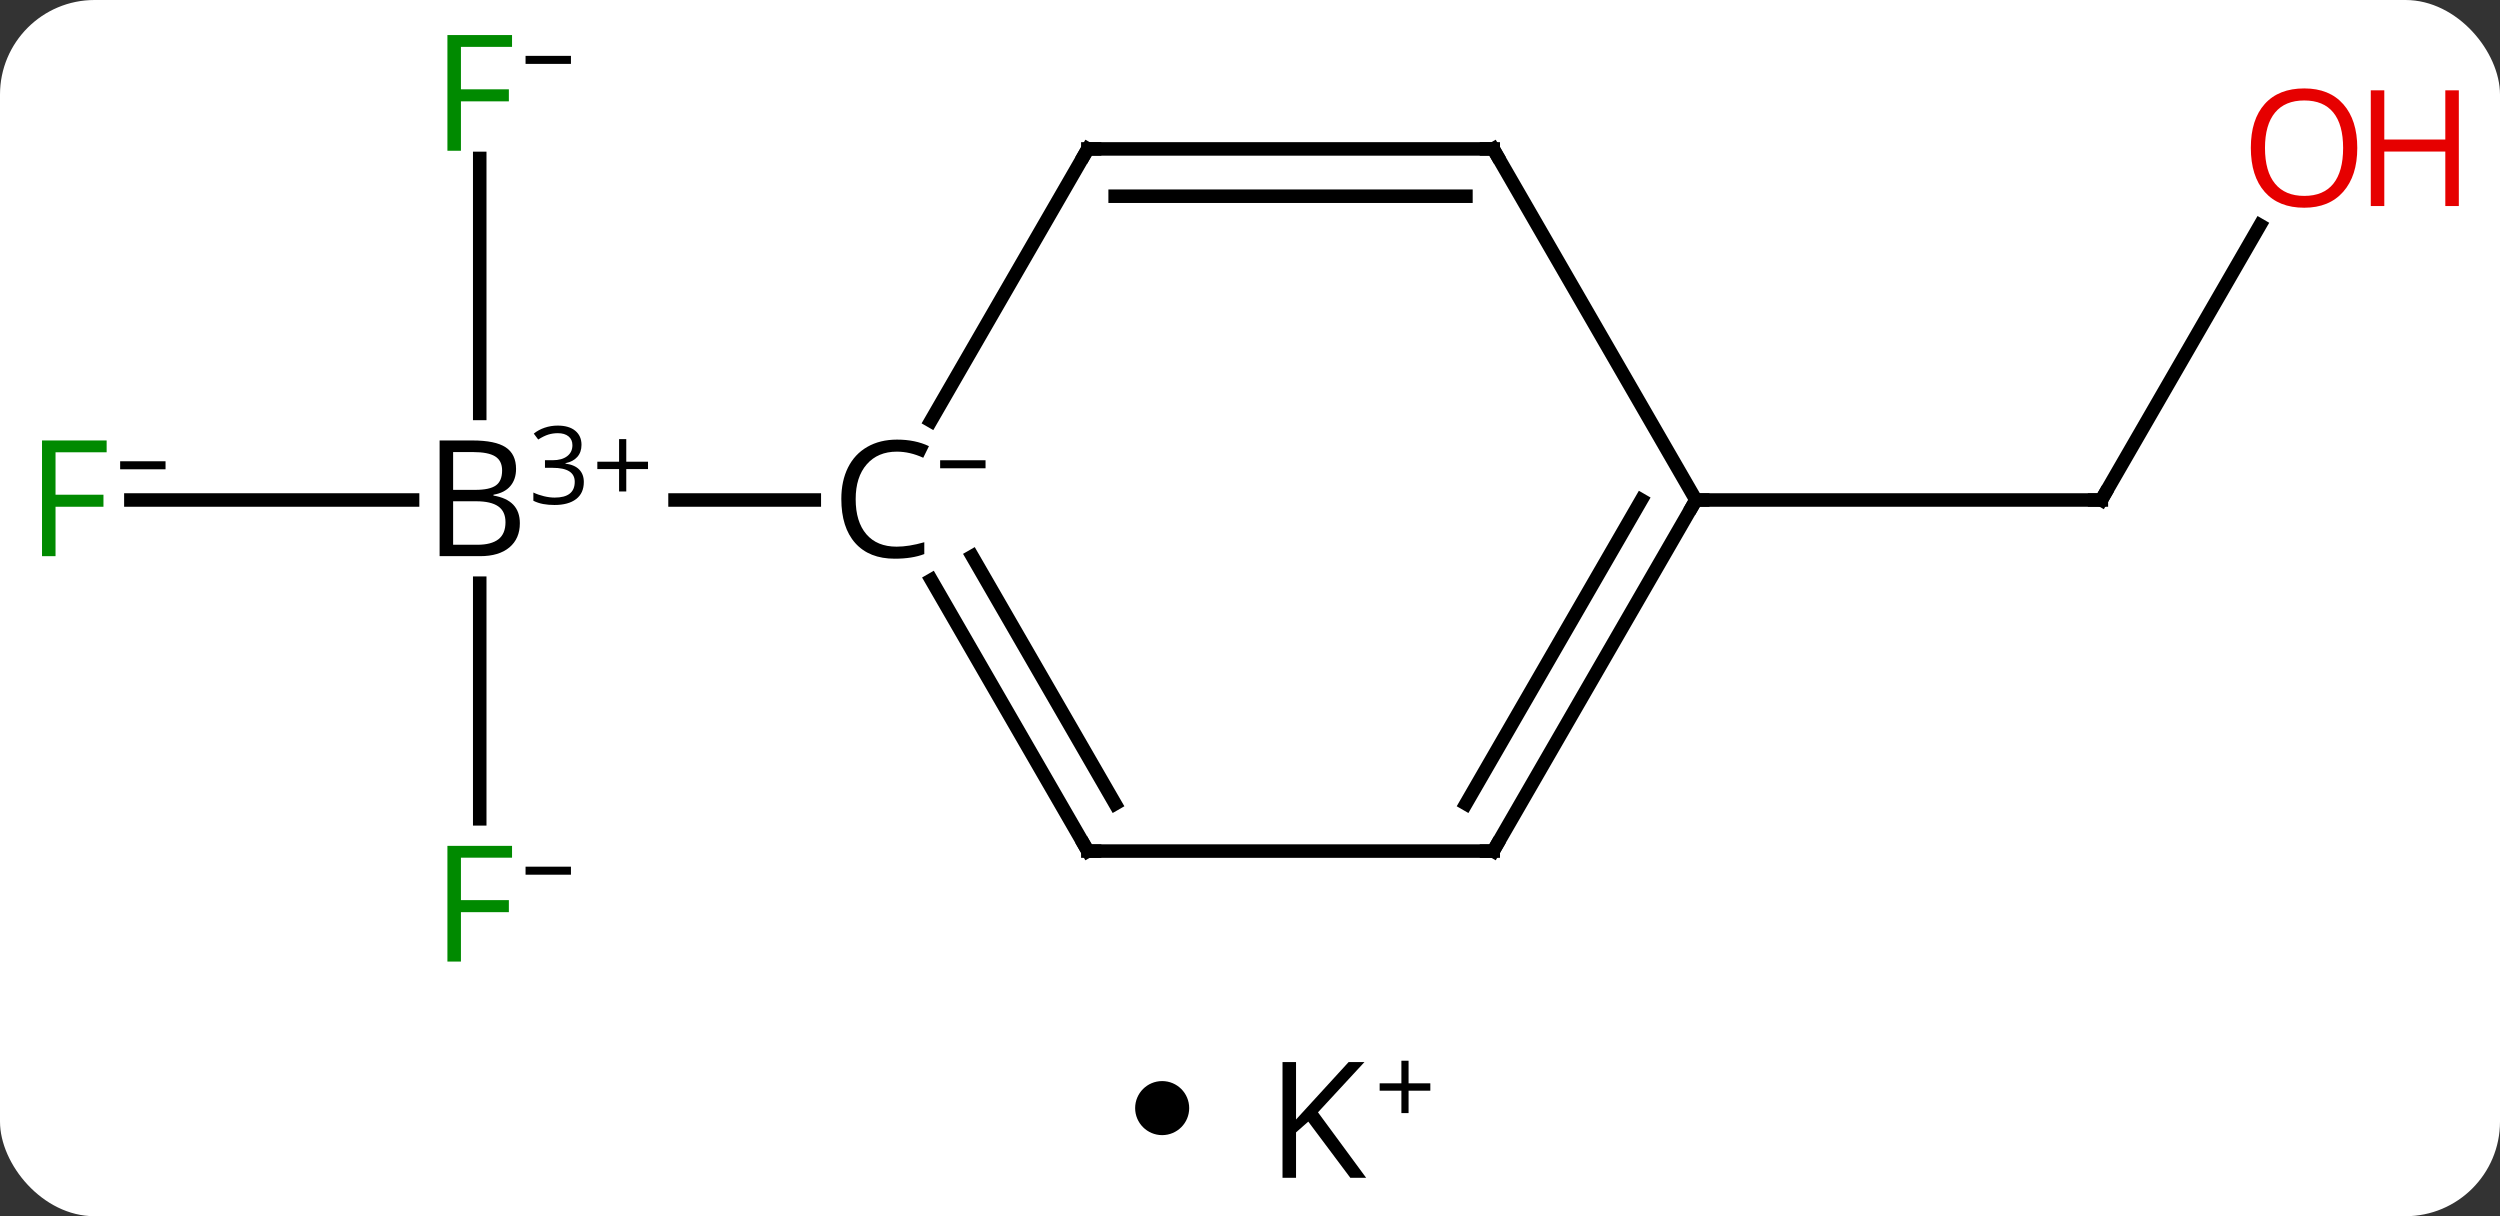 <svg width="185" viewBox="0 0 185 90" style="fill-opacity:1; color-rendering:auto; color-interpolation:auto; text-rendering:auto; stroke:black; stroke-linecap:square; stroke-miterlimit:10; shape-rendering:auto; stroke-opacity:1; fill:black; stroke-dasharray:none; font-weight:normal; stroke-width:1; font-family:'Open Sans'; font-style:normal; stroke-linejoin:miter; font-size:12; stroke-dashoffset:0; image-rendering:auto;" height="90" class="cas-substance-image" xmlns:xlink="http://www.w3.org/1999/xlink" xmlns="http://www.w3.org/2000/svg"><rect x="0" y="0" width="185" height="90" fill="#333333" stroke="none"/><svg class="cas-substance-single-component"><rect y="0" x="0" width="185" stroke="none" ry="7" rx="7" height="90" fill="white" class="cas-substance-group"/><svg y="0" x="0" width="185" viewBox="0 0 185 75" style="fill:black;" height="75" class="cas-substance-single-component-image"><svg><g><g transform="translate(88,37)" style="text-rendering:geometricPrecision; color-rendering:optimizeQuality; color-interpolation:linearRGB; stroke-linecap:butt; image-rendering:optimizeQuality;"><line y2="0" y1="0" x2="-78.315" x1="-57.469" style="fill:none;"/><line y2="-25.277" y1="-6.406" x2="-52.5" x1="-52.5" style="fill:none;"/><line y2="23.594" y1="6.156" x2="-52.5" x1="-52.5" style="fill:none;"/><line y2="0" y1="0" x2="-27.742" x1="-38.047" style="fill:none;"/><line y2="-20.332" y1="0" x2="79.239" x1="67.5" style="fill:none;"/><line y2="0" y1="0" x2="37.5" x1="67.5" style="fill:none;"/><line y2="-25.98" y1="-5.854" x2="-7.5" x1="-19.12" style="fill:none;"/><line y2="25.98" y1="5.918" x2="-7.5" x1="-19.083" style="fill:none;"/><line y2="22.48" y1="4.168" x2="-5.479" x1="-16.052" style="fill:none;"/><line y2="-25.98" y1="-25.98" x2="22.5" x1="-7.5" style="fill:none;"/><line y2="-22.48" y1="-22.48" x2="20.479" x1="-5.479" style="fill:none;"/><line y2="25.98" y1="25.98" x2="22.5" x1="-7.5" style="fill:none;"/><line y2="0" y1="-25.98" x2="37.5" x1="22.5" style="fill:none;"/><line y2="0" y1="25.98" x2="37.5" x1="22.5" style="fill:none;"/><line y2="-0" y1="22.48" x2="33.459" x1="20.479" style="fill:none;"/><path style="stroke-linecap:square; stroke:none;" d="M-55.469 -4.406 L-53.047 -4.406 Q-51.344 -4.406 -50.578 -3.898 Q-49.812 -3.391 -49.812 -2.297 Q-49.812 -1.531 -50.234 -1.031 Q-50.656 -0.531 -51.484 -0.391 L-51.484 -0.328 Q-49.531 0 -49.531 1.719 Q-49.531 2.859 -50.305 3.508 Q-51.078 4.156 -52.469 4.156 L-55.469 4.156 L-55.469 -4.406 ZM-54.469 -0.75 L-52.828 -0.75 Q-51.766 -0.75 -51.305 -1.078 Q-50.844 -1.406 -50.844 -2.188 Q-50.844 -2.906 -51.359 -3.227 Q-51.875 -3.547 -53 -3.547 L-54.469 -3.547 L-54.469 -0.75 ZM-54.469 0.094 L-54.469 3.312 L-52.672 3.312 Q-51.641 3.312 -51.117 2.906 Q-50.594 2.5 -50.594 1.641 Q-50.594 0.844 -51.133 0.469 Q-51.672 0.094 -52.766 0.094 L-54.469 0.094 Z"/><path style="stroke-linecap:square; stroke:none;" d="M-44.969 -4.084 Q-44.969 -3.538 -45.281 -3.186 Q-45.594 -2.834 -46.156 -2.725 L-46.156 -2.694 Q-45.469 -2.6 -45.133 -2.248 Q-44.797 -1.897 -44.797 -1.334 Q-44.797 -0.506 -45.367 -0.069 Q-45.938 0.369 -46.969 0.369 Q-47.422 0.369 -47.805 0.298 Q-48.188 0.228 -48.531 0.056 L-48.531 -0.553 Q-48.172 -0.381 -47.75 -0.28 Q-47.328 -0.178 -46.953 -0.178 Q-45.469 -0.178 -45.469 -1.35 Q-45.469 -2.381 -47.109 -2.381 L-47.672 -2.381 L-47.672 -2.944 L-47.094 -2.944 Q-46.422 -2.944 -46.031 -3.241 Q-45.641 -3.538 -45.641 -4.053 Q-45.641 -4.475 -45.93 -4.709 Q-46.219 -4.944 -46.719 -4.944 Q-47.094 -4.944 -47.422 -4.842 Q-47.75 -4.741 -48.172 -4.475 L-48.5 -4.912 Q-48.156 -5.194 -47.695 -5.35 Q-47.234 -5.506 -46.734 -5.506 Q-45.891 -5.506 -45.43 -5.123 Q-44.969 -4.741 -44.969 -4.084 Z"/><path style="stroke-linecap:square; stroke:none;" d="M-41.656 -2.834 L-40.047 -2.834 L-40.047 -2.288 L-41.656 -2.288 L-41.656 -0.631 L-42.188 -0.631 L-42.188 -2.288 L-43.797 -2.288 L-43.797 -2.834 L-42.188 -2.834 L-42.188 -4.506 L-41.656 -4.506 L-41.656 -2.834 Z"/></g><g transform="translate(88,37)" style="fill:rgb(0,138,0); text-rendering:geometricPrecision; color-rendering:optimizeQuality; image-rendering:optimizeQuality; font-family:'Open Sans'; stroke:rgb(0,138,0); color-interpolation:linearRGB;"><path style="stroke:none;" d="M-83.891 4.156 L-84.891 4.156 L-84.891 -4.406 L-80.109 -4.406 L-80.109 -3.531 L-83.891 -3.531 L-83.891 -0.391 L-80.344 -0.391 L-80.344 0.5 L-83.891 0.5 L-83.891 4.156 Z"/><path style="fill:black; stroke:none;" d="M-79.109 -2.272 L-79.109 -2.866 L-75.75 -2.866 L-75.75 -2.272 L-79.109 -2.272 Z"/><path style="stroke:none;" d="M-53.891 -25.844 L-54.891 -25.844 L-54.891 -34.406 L-50.109 -34.406 L-50.109 -33.531 L-53.891 -33.531 L-53.891 -30.391 L-50.344 -30.391 L-50.344 -29.5 L-53.891 -29.5 L-53.891 -25.844 Z"/><path style="fill:black; stroke:none;" d="M-49.109 -32.272 L-49.109 -32.866 L-45.75 -32.866 L-45.75 -32.272 L-49.109 -32.272 Z"/><path style="stroke:none;" d="M-53.891 34.156 L-54.891 34.156 L-54.891 25.594 L-50.109 25.594 L-50.109 26.469 L-53.891 26.469 L-53.891 29.609 L-50.344 29.609 L-50.344 30.5 L-53.891 30.5 L-53.891 34.156 Z"/><path style="fill:black; stroke:none;" d="M-49.109 27.728 L-49.109 27.134 L-45.75 27.134 L-45.75 27.728 L-49.109 27.728 Z"/></g><g transform="translate(88,37)" style="stroke-linecap:butt; font-size:8.4px; text-rendering:geometricPrecision; color-rendering:optimizeQuality; image-rendering:optimizeQuality; font-family:'Open Sans'; color-interpolation:linearRGB; stroke-miterlimit:5;"><path style="fill:none;" d="M67.75 -0.433 L67.5 0 L67 -0"/><path style="fill:rgb(230,0,0); stroke:none;" d="M86.438 -26.05 Q86.438 -23.988 85.398 -22.808 Q84.359 -21.628 82.516 -21.628 Q80.625 -21.628 79.594 -22.793 Q78.562 -23.957 78.562 -26.066 Q78.562 -28.16 79.594 -29.308 Q80.625 -30.457 82.516 -30.457 Q84.375 -30.457 85.406 -29.285 Q86.438 -28.113 86.438 -26.05 ZM79.609 -26.05 Q79.609 -24.316 80.352 -23.41 Q81.094 -22.503 82.516 -22.503 Q83.938 -22.503 84.664 -23.402 Q85.391 -24.3 85.391 -26.05 Q85.391 -27.785 84.664 -28.675 Q83.938 -29.566 82.516 -29.566 Q81.094 -29.566 80.352 -28.668 Q79.609 -27.769 79.609 -26.05 Z"/><path style="fill:rgb(230,0,0); stroke:none;" d="M93.953 -21.753 L92.953 -21.753 L92.953 -25.785 L88.438 -25.785 L88.438 -21.753 L87.438 -21.753 L87.438 -30.316 L88.438 -30.316 L88.438 -26.675 L92.953 -26.675 L92.953 -30.316 L93.953 -30.316 L93.953 -21.753 Z"/><path style="stroke:none;" d="M-21.633 -3.578 Q-23.039 -3.578 -23.859 -2.641 Q-24.68 -1.703 -24.68 -0.062 Q-24.68 1.609 -23.891 2.531 Q-23.102 3.453 -21.648 3.453 Q-20.742 3.453 -19.602 3.125 L-19.602 4 Q-20.492 4.344 -21.789 4.344 Q-23.68 4.344 -24.711 3.188 Q-25.742 2.031 -25.742 -0.078 Q-25.742 -1.406 -25.25 -2.398 Q-24.758 -3.391 -23.82 -3.93 Q-22.883 -4.469 -21.617 -4.469 Q-20.273 -4.469 -19.258 -3.984 L-19.68 -3.125 Q-20.664 -3.578 -21.633 -3.578 Z"/><path style="stroke:none;" d="M-18.43 -2.347 L-18.43 -2.941 L-15.07 -2.941 L-15.07 -2.347 L-18.43 -2.347 Z"/><path style="fill:none;" d="M-7.75 -25.547 L-7.5 -25.98 L-7 -25.98"/><path style="fill:none;" d="M-7.75 25.547 L-7.5 25.98 L-7 25.98"/><path style="fill:none;" d="M22 -25.98 L22.5 -25.98 L22.75 -25.547"/><path style="fill:none;" d="M22 25.98 L22.5 25.98 L22.75 25.547"/><path style="fill:none;" d="M37.25 0.433 L37.5 0 L38 0"/></g></g></svg></svg><svg y="75" x="84" class="cas-substance-saf"><svg y="5" x="0" width="4" style="fill:black;" height="4" class="cas-substance-saf-dot"><circle stroke="none" r="2" fill="black" cy="2" cx="2"/></svg><svg y="0" x="8" width="17" style="fill:black;" height="15" class="cas-substance-saf-image"><svg><g><g transform="translate(6,8)" style="text-rendering:geometricPrecision; font-family:'Open Sans'; color-interpolation:linearRGB; color-rendering:optimizeQuality; image-rendering:optimizeQuality;"><path style="stroke:none;" d="M3.094 4.156 L1.922 4.156 L-1.188 0 L-2.094 0.797 L-2.094 4.156 L-3.094 4.156 L-3.094 -4.406 L-2.094 -4.406 L-2.094 -0.156 L1.797 -4.406 L2.969 -4.406 L-0.469 -0.688 L3.094 4.156 Z"/><path style="stroke:none;" d="M6.234 -2.834 L7.844 -2.834 L7.844 -2.288 L6.234 -2.288 L6.234 -0.631 L5.703 -0.631 L5.703 -2.288 L4.094 -2.288 L4.094 -2.834 L5.703 -2.834 L5.703 -4.506 L6.234 -4.506 L6.234 -2.834 Z"/></g></g></svg></svg></svg></svg></svg>